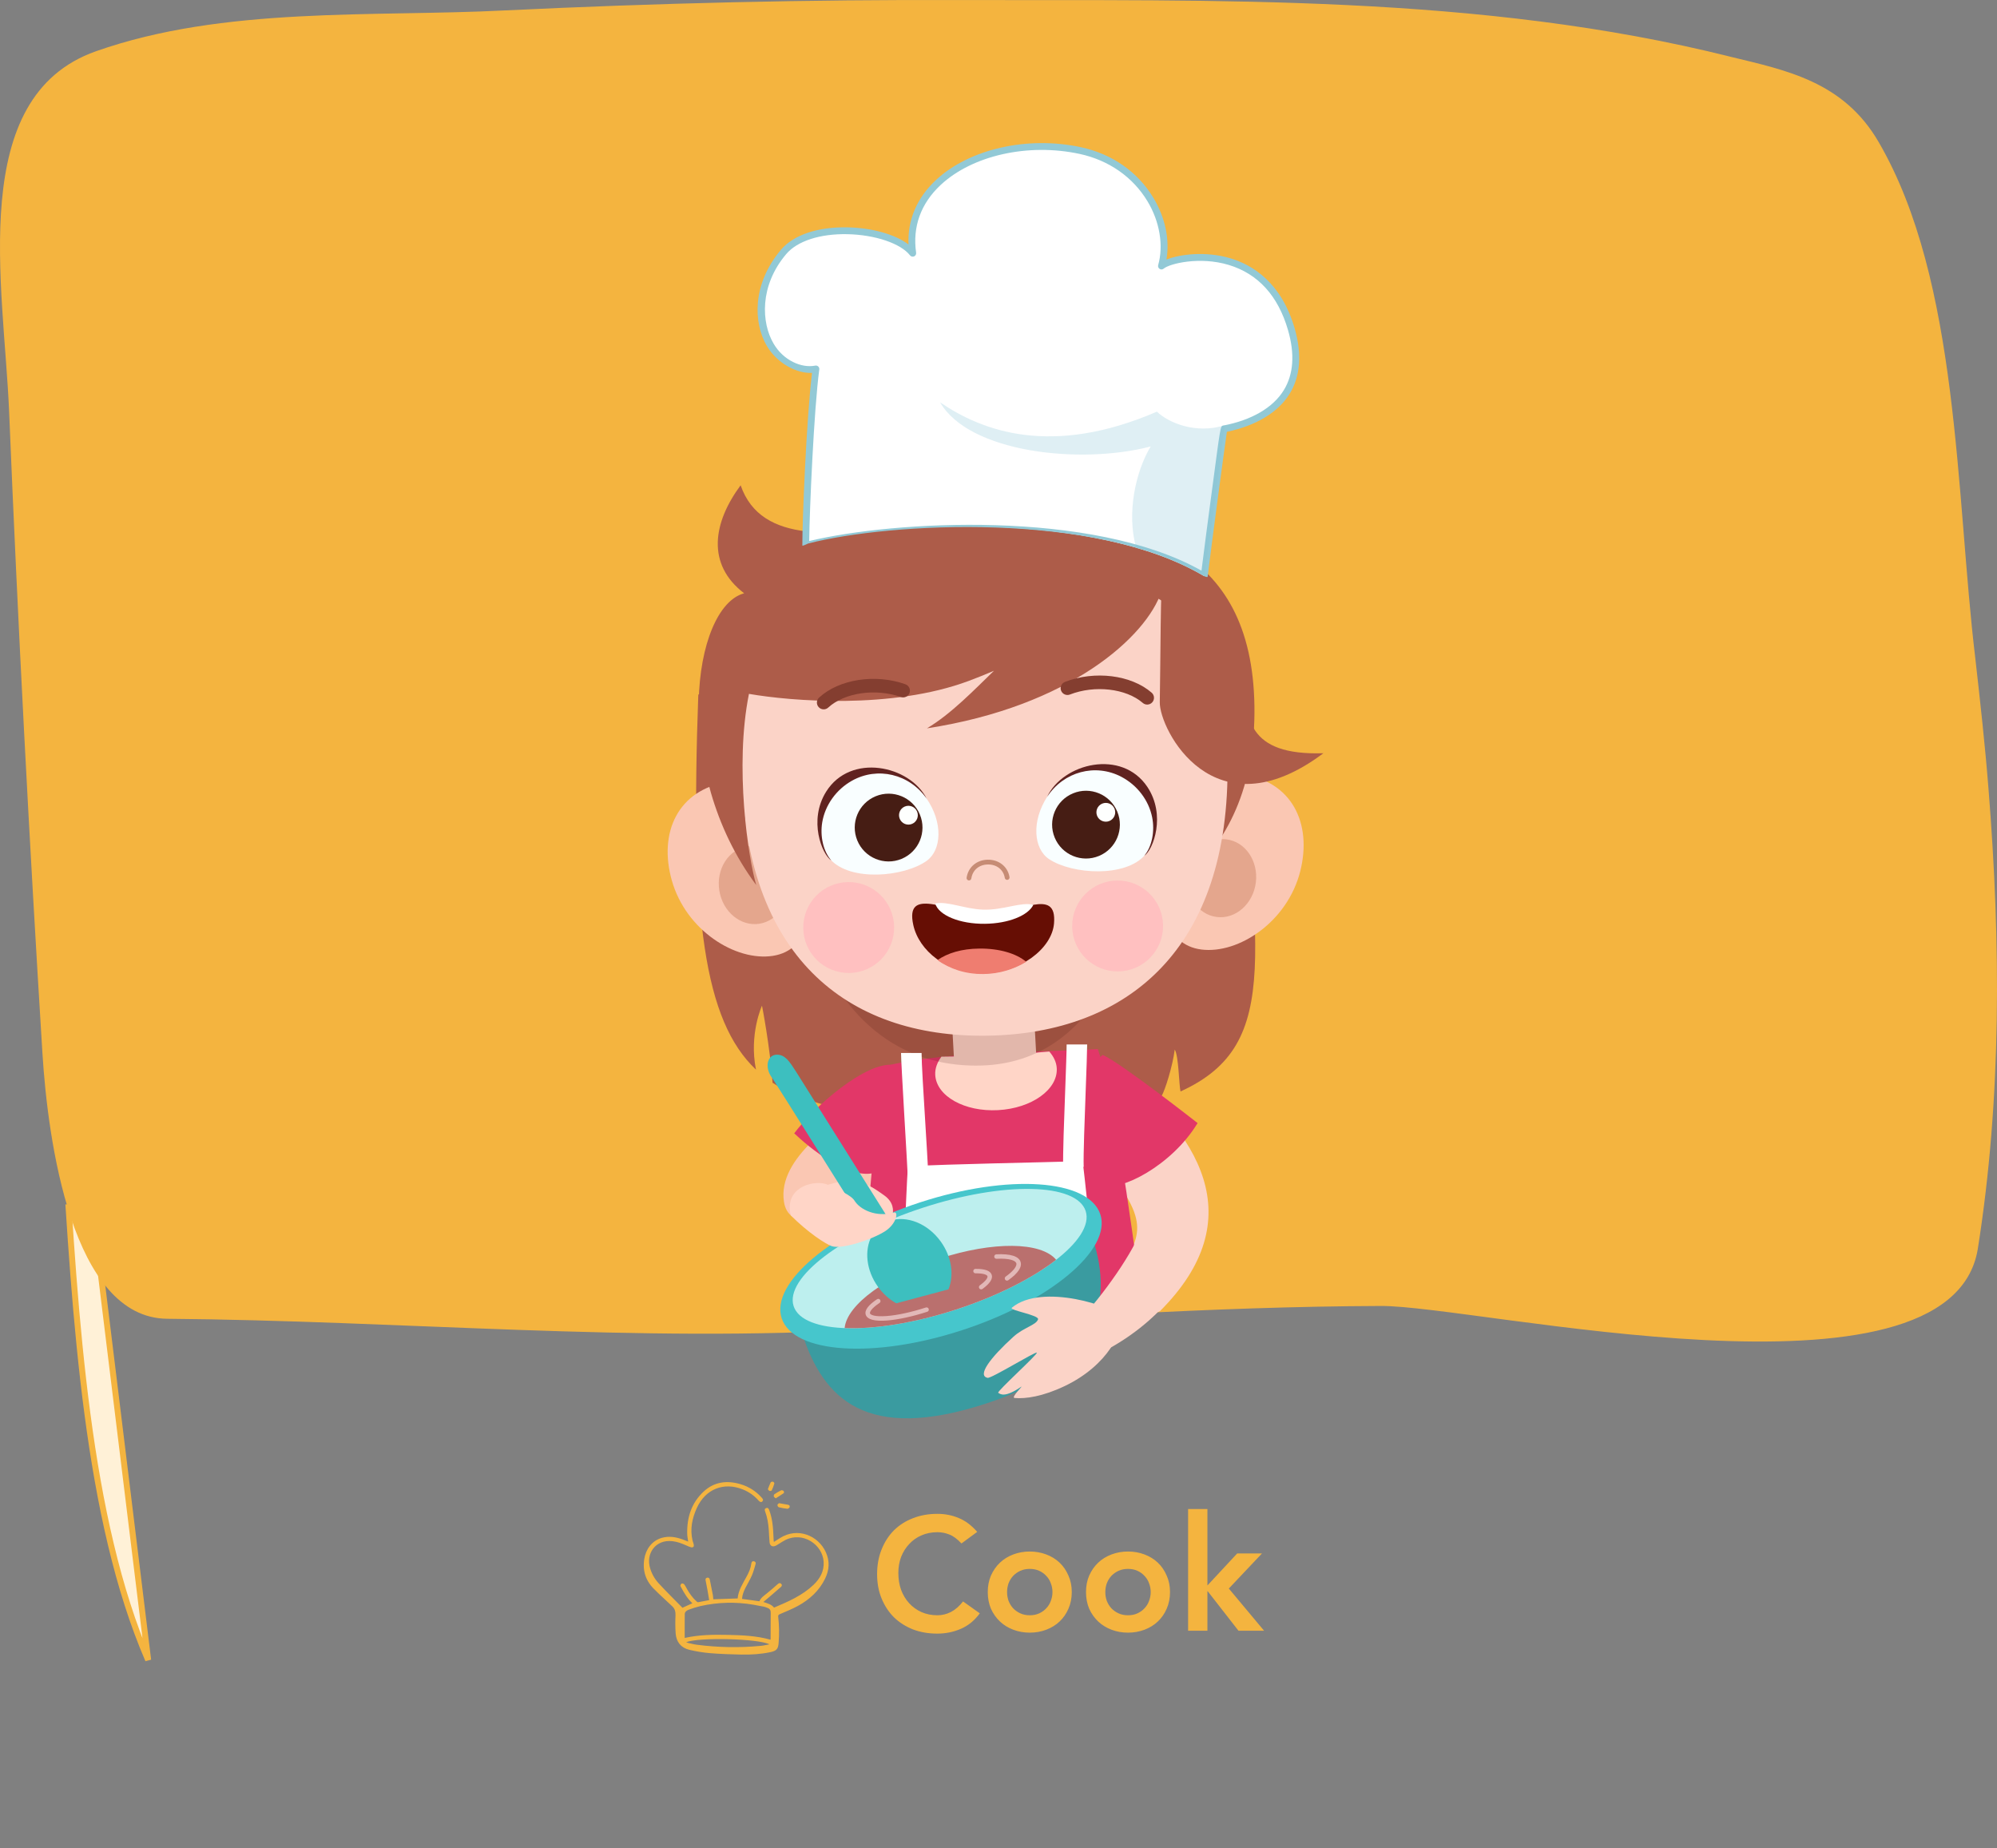 <svg width="335" height="310" viewBox="0 0 335 310" fill="none" xmlns="http://www.w3.org/2000/svg">
<rect x="0" y="0" width="335" height="310" fill="#808080" stroke="none"/>
<g clip-path="url(#clip0_342_1959)">
<path d="M8.509 32.502C4.544 66.104 4.706 100.654 6.729 134.662L307.364 17.057C293.486 16.91 279.492 16.163 265.478 15.414C240.674 14.09 215.805 12.762 191.399 14.753C187.578 15.067 183.758 15.388 179.937 15.709C155.676 17.746 131.406 19.785 107.075 19.902M8.509 32.502L9.005 32.564C9.005 32.564 9.005 32.563 9.005 32.563C9.57 28.018 11.257 24.441 13.795 21.644C16.337 18.842 19.756 16.798 23.815 15.362C31.947 12.486 42.568 12.078 53.601 12.83C64.623 13.582 75.997 15.487 85.612 17.2C86.833 17.417 88.025 17.631 89.185 17.84C92.59 18.452 95.715 19.014 98.442 19.453C102.089 20.041 105.068 20.419 107.078 20.402C107.078 20.402 107.079 20.402 107.08 20.402L107.075 19.902M8.509 32.502C12.115 3.48 60.729 12.217 89.276 17.348C97.245 18.78 103.649 19.932 107.075 19.902M8.509 32.502L107.075 19.902M7.228 134.633L7.228 134.632L24.856 278.416C14.62 254.735 12.611 221.261 10.773 190.628C10.213 181.3 9.669 172.236 8.914 163.792L9.412 163.75C9.412 163.749 9.412 163.748 9.412 163.747C8.603 154.128 7.794 144.38 7.228 134.633Z" fill="#FFF1D7" stroke="#F4B43F"/>
</g>
<path d="M333.58 132.386C333.005 125.021 332.182 117.655 331.36 110.392C328.071 83.078 328.728 47.171 315.16 23.847C309.239 13.617 299.536 11.775 290.325 9.525C248.304 -1.012 203.898 0.113 161.219 0.011C135.644 -0.091 110.152 0.522 84.66 1.75C62.457 2.875 37.54 1.034 16.077 8.604C-5.633 16.277 0.617 47.785 1.522 68.858C3.002 104.765 4.893 140.672 7.114 176.58C8.018 191.208 12.048 221.08 28.083 221.182C67.144 221.489 107.109 225.274 145.924 222.921C174.459 221.182 202.994 219.136 231.611 219.034C247.564 218.931 327.084 237.55 331.771 209.52C335.8 184.15 335.636 158.063 333.58 132.386Z" fill="#F4B43F"/>
<g clip-path="url(#clip1_342_1959)">
<path d="M138.521 260.303C137.285 257.59 133.827 256.041 130.815 257.981C130.494 258.187 130.17 258.389 129.835 258.601C129.813 258.556 129.797 258.508 129.787 258.459C129.772 258.213 129.762 257.966 129.752 257.72C129.695 256.206 129.576 254.701 129.034 253.26C128.945 253.026 128.825 252.83 128.534 252.93C128.243 253.03 128.257 253.246 128.347 253.485C128.726 254.491 128.89 255.537 128.965 256.6C129.01 257.288 129.033 257.971 129.094 258.655C129.153 259.295 129.612 259.52 130.194 259.214C130.359 259.128 130.512 259.022 130.672 258.925C131.025 258.711 131.372 258.475 131.743 258.289C134.666 256.82 137.99 259.026 138.168 261.946C138.262 263.507 137.568 264.76 136.462 265.812C134.58 267.603 132.22 268.62 129.849 269.625C129.408 269.072 128.768 268.922 128.056 268.679C128.44 268.358 128.762 268.093 129.082 267.819C129.727 267.267 130.373 266.718 131.006 266.156C131.194 265.99 131.227 265.772 131.006 265.598C130.803 265.436 130.632 265.534 130.456 265.689C129.846 266.228 129.237 266.771 128.598 267.277C128.125 267.65 127.627 267.986 127.39 268.56L124.477 268.163C124.522 267.507 124.748 266.908 125.041 266.332C125.394 265.631 125.814 264.956 126.126 264.237C126.391 263.621 126.567 262.963 126.754 262.317C126.824 262.078 126.709 261.877 126.438 261.846C126.184 261.817 126.069 261.978 126.039 262.216C125.942 263.006 125.627 263.724 125.244 264.419C124.6 265.599 123.855 266.741 123.744 268.084L119.652 268.231C119.631 268.004 119.631 267.766 119.588 267.537C119.422 266.663 119.245 265.791 119.068 264.919C119.025 264.701 118.892 264.563 118.653 264.599C118.415 264.634 118.32 264.805 118.359 265.023C118.455 265.56 118.573 266.094 118.671 266.632C118.776 267.206 118.869 267.783 118.968 268.368C118.299 268.497 117.718 268.614 117.133 268.717C117.094 268.72 117.054 268.715 117.016 268.702C116.979 268.69 116.944 268.67 116.914 268.644C116.208 268.026 115.679 267.278 115.227 266.474C115.084 266.216 114.962 265.95 114.785 265.723C114.733 265.669 114.668 265.627 114.596 265.602C114.524 265.577 114.447 265.568 114.371 265.577C114.271 265.599 114.174 265.78 114.138 265.906C114.115 265.992 114.196 266.105 114.246 266.198C114.762 267.184 115.336 268.133 116.145 268.895L114.482 269.651C113.175 268.318 111.781 266.943 110.457 265.511C109.806 264.792 109.328 263.94 109.059 263.017C108.319 260.598 109.923 258.167 112.785 258.481C113.627 258.573 114.406 258.874 115.168 259.216C115.424 259.338 115.69 259.44 115.963 259.519C116.076 259.548 116.276 259.5 116.337 259.417C116.408 259.321 116.4 259.143 116.372 259.009C116.328 258.792 116.223 258.586 116.173 258.369C115.731 256.455 116.103 254.637 116.907 252.887C118.353 249.738 121.418 248.517 124.607 249.803C125.622 250.207 126.523 250.841 127.236 251.653C127.479 251.929 127.702 251.997 127.873 251.825C128.116 251.582 127.961 251.378 127.779 251.185C127.771 251.177 127.764 251.169 127.757 251.161C126.823 250.103 125.598 249.327 124.226 248.925C121.954 248.252 119.826 248.513 118.061 250.139C115.98 252.057 115.22 254.518 115.28 257.25C115.29 257.675 115.383 258.097 115.441 258.553C115.109 258.424 114.808 258.3 114.503 258.188C113.363 257.773 112.202 257.586 111.006 257.93C109.353 258.408 108.34 259.834 108.08 261.463C107.76 263.477 108.335 265.219 109.859 266.644C110.081 266.852 110.286 267.078 110.508 267.287C111.261 267.997 112.013 268.707 112.774 269.408C113.24 269.838 113.337 270.354 113.316 270.956C113.265 271.962 113.274 272.969 113.343 273.974C113.46 275.37 114.219 276.368 115.65 276.704C116.783 276.976 117.936 277.163 119.098 277.263C120.855 277.407 122.622 277.467 124.385 277.501C126.019 277.532 127.651 277.431 129.255 277.091C130.245 276.881 130.534 276.562 130.612 275.592C130.738 274.116 130.715 272.631 130.545 271.159C130.515 270.907 130.604 270.815 130.832 270.718C131.847 270.277 132.883 269.869 133.849 269.342C135.809 268.266 137.408 266.813 138.393 264.803C139.122 263.32 139.232 261.854 138.521 260.303ZM127.597 276.041C124.027 276.378 120.429 276.313 116.874 275.849C116.395 275.789 115.927 275.657 115.454 275.554C115.351 275.531 115.252 275.486 115.101 275.432C117.086 274.578 127.221 274.801 129.069 275.786C128.575 275.874 128.09 275.996 127.597 276.044V276.041ZM129.274 274.837C129.274 274.889 129.267 274.941 129.261 275.009C126.92 274.347 124.52 274.251 122.119 274.198C119.719 274.146 117.312 274.167 114.862 274.71C114.862 273.362 114.851 272.044 114.869 270.731C114.874 270.343 115.178 270.105 115.514 269.983C116.159 269.738 116.819 269.533 117.491 269.37C120.422 268.709 123.459 268.632 126.422 269.144C127.018 269.245 127.612 269.357 128.204 269.481C128.394 269.534 128.58 269.6 128.761 269.679C129.15 269.82 129.302 270.081 129.29 270.495C129.271 271.942 129.279 273.391 129.274 274.838V274.837Z" fill="#F4B43F"/>
<path d="M130.682 252.108C131.254 252.207 131.731 252.28 132.202 252.375C132.411 252.418 132.544 252.589 132.459 252.781C132.405 252.904 132.209 253.061 132.091 253.05C131.601 253 131.116 252.914 130.64 252.792C130.531 252.763 130.403 252.534 130.416 252.408C130.429 252.282 130.611 252.181 130.682 252.108Z" fill="#F4B43F"/>
<path d="M130.13 251.296C129.985 251.164 129.831 251.089 129.808 250.985C129.78 250.867 129.825 250.662 129.916 250.601C130.276 250.358 130.653 250.142 131.046 249.954C131.144 249.908 131.357 249.971 131.442 250.055C131.528 250.139 131.539 250.378 131.484 250.418C131.057 250.719 130.606 250.993 130.13 251.296Z" fill="#F4B43F"/>
<path d="M128.81 249.773C128.974 249.359 129.103 248.975 129.285 248.614C129.328 248.528 129.561 248.479 129.679 248.511C129.778 248.538 129.922 248.731 129.899 248.81C129.782 249.207 129.635 249.595 129.457 249.97C129.424 250.042 129.198 250.085 129.088 250.056C128.979 250.027 128.905 249.874 128.81 249.773Z" fill="#F4B43F"/>
</g>
<path d="M161.283 258.866C160.581 258.11 159.897 257.606 159.231 257.354C158.583 257.102 157.926 256.976 157.26 256.976C156.27 256.976 155.37 257.156 154.56 257.516C153.768 257.858 153.084 258.344 152.508 258.974C151.932 259.586 151.482 260.306 151.158 261.134C150.852 261.962 150.699 262.853 150.699 263.807C150.699 264.833 150.852 265.778 151.158 266.642C151.482 267.506 151.932 268.253 152.508 268.883C153.084 269.513 153.768 270.008 154.56 270.368C155.37 270.728 156.27 270.908 157.26 270.908C158.034 270.908 158.781 270.728 159.501 270.368C160.239 269.99 160.923 269.396 161.553 268.586L164.361 270.584C163.497 271.772 162.444 272.636 161.202 273.176C159.96 273.716 158.637 273.986 157.233 273.986C155.757 273.986 154.398 273.752 153.156 273.284C151.932 272.798 150.87 272.123 149.97 271.259C149.088 270.377 148.395 269.324 147.891 268.1C147.387 266.876 147.135 265.517 147.135 264.023C147.135 262.493 147.387 261.107 147.891 259.865C148.395 258.605 149.088 257.534 149.97 256.652C150.87 255.77 151.932 255.095 153.156 254.627C154.398 254.141 155.757 253.898 157.233 253.898C158.529 253.898 159.726 254.132 160.824 254.6C161.94 255.05 162.975 255.824 163.929 256.922L161.283 258.866ZM165.699 267.02C165.699 265.994 165.879 265.067 166.239 264.239C166.617 263.393 167.121 262.673 167.751 262.079C168.381 261.485 169.128 261.026 169.992 260.702C170.856 260.378 171.774 260.216 172.746 260.216C173.718 260.216 174.636 260.378 175.5 260.702C176.364 261.026 177.111 261.485 177.741 262.079C178.371 262.673 178.866 263.393 179.226 264.239C179.604 265.067 179.793 265.994 179.793 267.02C179.793 268.046 179.604 268.982 179.226 269.828C178.866 270.656 178.371 271.367 177.741 271.961C177.111 272.555 176.364 273.014 175.5 273.338C174.636 273.662 173.718 273.824 172.746 273.824C171.774 273.824 170.856 273.662 169.992 273.338C169.128 273.014 168.381 272.555 167.751 271.961C167.121 271.367 166.617 270.656 166.239 269.828C165.879 268.982 165.699 268.046 165.699 267.02ZM168.939 267.02C168.939 267.524 169.02 268.01 169.182 268.478C169.362 268.946 169.614 269.36 169.938 269.72C170.28 270.08 170.685 270.368 171.153 270.584C171.621 270.8 172.152 270.908 172.746 270.908C173.34 270.908 173.871 270.8 174.339 270.584C174.807 270.368 175.203 270.08 175.527 269.72C175.869 269.36 176.121 268.946 176.283 268.478C176.463 268.01 176.553 267.524 176.553 267.02C176.553 266.516 176.463 266.03 176.283 265.562C176.121 265.094 175.869 264.68 175.527 264.32C175.203 263.96 174.807 263.672 174.339 263.456C173.871 263.24 173.34 263.132 172.746 263.132C172.152 263.132 171.621 263.24 171.153 263.456C170.685 263.672 170.28 263.96 169.938 264.32C169.614 264.68 169.362 265.094 169.182 265.562C169.02 266.03 168.939 266.516 168.939 267.02ZM182.179 267.02C182.179 265.994 182.359 265.067 182.719 264.239C183.097 263.393 183.601 262.673 184.231 262.079C184.861 261.485 185.608 261.026 186.472 260.702C187.336 260.378 188.254 260.216 189.226 260.216C190.198 260.216 191.116 260.378 191.98 260.702C192.844 261.026 193.591 261.485 194.221 262.079C194.851 262.673 195.346 263.393 195.706 264.239C196.084 265.067 196.273 265.994 196.273 267.02C196.273 268.046 196.084 268.982 195.706 269.828C195.346 270.656 194.851 271.367 194.221 271.961C193.591 272.555 192.844 273.014 191.98 273.338C191.116 273.662 190.198 273.824 189.226 273.824C188.254 273.824 187.336 273.662 186.472 273.338C185.608 273.014 184.861 272.555 184.231 271.961C183.601 271.367 183.097 270.656 182.719 269.828C182.359 268.982 182.179 268.046 182.179 267.02ZM185.419 267.02C185.419 267.524 185.5 268.01 185.662 268.478C185.842 268.946 186.094 269.36 186.418 269.72C186.76 270.08 187.165 270.368 187.633 270.584C188.101 270.8 188.632 270.908 189.226 270.908C189.82 270.908 190.351 270.8 190.819 270.584C191.287 270.368 191.683 270.08 192.007 269.72C192.349 269.36 192.601 268.946 192.763 268.478C192.943 268.01 193.033 267.524 193.033 267.02C193.033 266.516 192.943 266.03 192.763 265.562C192.601 265.094 192.349 264.68 192.007 264.32C191.683 263.96 191.287 263.672 190.819 263.456C190.351 263.24 189.82 263.132 189.226 263.132C188.632 263.132 188.101 263.24 187.633 263.456C187.165 263.672 186.76 263.96 186.418 264.32C186.094 264.68 185.842 265.094 185.662 265.562C185.5 266.03 185.419 266.516 185.419 267.02ZM199.306 253.088H202.546V265.913L207.541 260.54H211.699L206.137 266.426L212.05 273.5H207.757L202.6 266.885H202.546V273.5H199.306V253.088Z" fill="#F4B43F"/>
<path d="M127.826 168.667C127.826 168.667 125.618 173.47 126.819 179.399C118.169 171.233 115.761 154.058 117.143 116.471L207.498 115.138C210.43 158.934 215.676 175.028 198.037 183.055C197.785 182.126 197.725 177.015 197.065 176.034C196.707 178.87 195.411 182.897 194.885 183.767C182.986 185.923 148.763 188.007 138.694 185.404C135.195 184.499 132.179 183.3 129.601 181.596C129.161 175.443 127.826 168.667 127.826 168.667Z" fill="#AD5C49"/>
<path d="M146.002 183.446C140.397 188.044 130.375 194.116 131.509 201.548C132.241 206.339 138.014 204.163 141.974 206.945C146.375 200.544 151.648 195.033 157.27 189.829C153.393 187.861 149.515 185.928 146.002 183.446Z" fill="#FAC7B3"/>
<path d="M149.86 178.605C148.197 180.313 149.331 194.902 147.566 196.388C142.908 198.682 135.381 192.116 133.23 190.081C136.671 185.49 145.272 178.037 149.86 178.605Z" fill="#E23768"/>
<path d="M194.588 219.899C192.393 221.412 189.661 211.903 188.852 211.298C192.294 205.562 192.039 202.808 180.034 189.426C181.675 185.174 182.573 182.249 185.871 178.115C201.401 190.086 210.071 204.415 194.588 219.899Z" fill="#FBD3C7"/>
<path d="M200.897 188.358C196.514 195.624 187.688 199.889 185.413 198.68C185.413 198.68 172.667 188.499 184.961 176.919C187.95 178.197 200.897 188.358 200.897 188.358Z" fill="#E23768"/>
<path d="M143.779 217.995C153.104 225.038 187.871 219.468 191.354 217.172C191.354 217.172 187.374 185 184.163 175.952C175.08 176.491 159.035 176.318 149.287 178.61C145.96 186.729 146.051 207.948 143.779 217.995Z" fill="#E23768"/>
<path d="M151.008 220.129C159.666 222.5 181.018 220.685 184.185 219.375C184.185 219.375 182.447 201.565 181.624 194.744C173.557 194.989 159.841 195.209 152.301 195.614C151.925 201.236 151.576 214.171 151.008 220.129Z" fill="white"/>
<path d="M158.232 215.298C161.651 218.878 173.228 218.448 176.902 215.093C176.902 215.093 176.684 208.119 175.901 204.183C171.223 204.324 162.84 204.492 158.469 204.727C158.014 208.324 158.345 212.935 158.232 215.298Z" fill="white"/>
<path opacity="0.32" d="M172.276 218.351C167.109 219.38 160.578 218.786 157.903 215.988L157.562 215.632L157.586 215.14C157.626 214.331 157.609 213.249 157.591 212.037C157.564 209.745 157.522 206.895 157.829 204.48L177.525 203.854C178.318 207.839 178.538 214.663 178.551 214.952L178.566 215.479L178.175 215.834C176.897 216.999 174.741 217.859 172.276 218.351ZM159.895 214.707C163.05 217.266 172.617 217.123 176.232 214.462C176.168 212.902 175.95 208.428 175.446 205.248C175.446 205.248 163.114 205.575 160.009 205.718C159.831 207.768 159.863 210.087 159.888 212.003C159.903 213.019 159.913 213.946 159.895 214.707Z" fill="#84C0D3"/>
<path d="M158.142 215.038C161.537 218.643 173.117 218.294 176.813 214.964C176.813 214.964 176.644 207.99 175.888 204.047C171.21 204.156 162.827 204.264 158.451 204.467C157.974 208.064 158.273 212.677 158.142 215.038Z" fill="white"/>
<path d="M156.887 180.276C156.827 179.193 157.233 178.162 157.925 177.223C163.596 177.173 170.242 176.894 176.019 176.36C176.746 177.191 177.216 178.13 177.273 179.164C177.468 182.736 173.062 185.883 167.433 186.19C161.801 186.496 157.079 183.848 156.887 180.276Z" fill="#FFD5C7"/>
<path d="M173.381 168.674L173.952 179.166C174.076 181.423 171.087 183.421 167.28 183.629C163.47 183.836 160.284 182.175 160.16 179.918L159.589 169.426L173.381 168.674Z" fill="#FFD5C7"/>
<g opacity="0.45">
<path opacity="0.32" d="M188.969 156.353C188.969 156.353 184.427 178.078 164.719 178.704C144.97 179.329 138.367 161.663 138.367 161.663L188.969 156.353Z" fill="#3A0808"/>
</g>
<path d="M218.129 146.088C215.995 154.612 207.777 160.027 201.552 159.253C195.33 158.477 194.071 151.512 195.092 143.31C196.113 135.107 201.987 129.065 208.21 129.861C216.712 130.948 220.134 138.078 218.129 146.088Z" fill="#FAC7B3"/>
<path d="M210.67 147.999C210.22 151.596 207.288 154.192 204.116 153.796C200.944 153.401 198.734 150.165 199.182 146.57C199.629 142.973 202.564 140.379 205.735 140.773C208.907 141.166 211.117 144.402 210.67 147.999Z" fill="#E4A68D"/>
<path d="M112.693 147.643C115.076 156.101 123.45 161.27 129.648 160.313C135.846 159.354 136.899 152.355 135.635 144.187C134.372 136.019 128.323 130.152 122.127 131.131C113.662 132.469 110.451 139.695 112.693 147.643Z" fill="#FAC7B3"/>
<path d="M120.661 149.327C121.215 152.909 124.224 155.416 127.383 154.929C130.54 154.439 132.654 151.141 132.1 147.559C131.547 143.977 128.538 141.47 125.378 141.957C122.221 142.444 120.11 145.744 120.661 149.327Z" fill="#E4A68D"/>
<path d="M121.198 119.734C121.591 146.417 140.251 158.145 166.135 157.764C192.019 157.384 210.826 145.102 210.433 118.419C210.039 91.736 190.964 85.82 165.08 86.201C139.195 86.584 120.805 93.052 121.198 119.734Z" fill="#AD5C49"/>
<path d="M124.38 128.965C124.842 160.234 141.937 174.051 165.589 173.703C189.241 173.354 206.378 159.033 205.916 127.764C205.454 96.495 188.096 95.927 164.444 96.275C140.795 96.621 123.917 97.697 124.38 128.965Z" fill="#FBD3C7"/>
<path d="M134.748 155.675C134.81 159.885 138.274 163.248 142.484 163.186C146.691 163.124 150.056 159.66 149.994 155.45C149.933 151.24 146.469 147.878 142.259 147.94C138.049 148.001 134.686 151.465 134.748 155.675Z" fill="#FFC0C0"/>
<path d="M179.861 155.416C179.923 159.626 183.387 162.988 187.597 162.926C191.804 162.865 195.169 159.401 195.107 155.191C195.046 150.981 191.582 147.618 187.372 147.68C183.162 147.742 179.799 151.208 179.861 155.416Z" fill="#FFC0C0"/>
<path d="M155.354 133.806C158.271 137.979 157.945 142.61 155.433 144.39C151.646 147.072 142.652 147.91 139.267 144.11C135.989 140.432 137.515 133.658 142.795 130.701C147.418 128.115 152.531 129.769 155.354 133.806Z" fill="#F9FEFF"/>
<path d="M138.583 132.785C142.667 126.238 152.612 128.355 155.453 133.949C152.538 129.779 147.201 128.548 142.926 130.936C140.283 132.414 138.417 135.022 137.932 137.91C137.547 140.211 138.093 142.785 139.455 144.313C137.893 143.322 135.579 137.598 138.583 132.785Z" fill="#602220"/>
<path d="M154.313 136.617C155.517 139.517 154.143 142.842 151.245 144.046C148.345 145.25 145.02 143.875 143.819 140.978C142.615 138.078 143.989 134.753 146.887 133.549C149.784 132.343 153.109 133.717 154.313 136.617Z" fill="#461D14"/>
<path d="M153.846 136.12C154.18 136.923 153.799 137.848 152.993 138.182C152.189 138.516 151.267 138.135 150.934 137.329C150.6 136.525 150.981 135.603 151.784 135.267C152.59 134.933 153.512 135.316 153.846 136.12Z" fill="#FEFFFE"/>
<path d="M175.745 133.507C172.951 137.764 173.413 142.385 175.98 144.088C179.844 146.659 188.86 147.23 192.131 143.334C195.3 139.559 193.574 132.835 188.207 130.034C183.507 127.584 178.447 129.386 175.745 133.507Z" fill="#F9FEFF"/>
<path d="M192.479 131.989C188.205 125.564 178.326 127.974 175.651 133.65C178.44 129.395 183.74 128.006 188.084 130.271C190.769 131.672 192.712 134.221 193.28 137.094C193.735 139.383 193.263 141.972 191.948 143.539C193.478 142.501 195.621 136.713 192.479 131.989Z" fill="#602220"/>
<path d="M187.426 136.127C188.63 139.027 187.256 142.352 184.356 143.556C181.458 144.76 178.131 143.386 176.929 140.486C175.725 137.588 177.1 134.261 179.997 133.059C182.897 131.855 186.222 133.23 187.426 136.127Z" fill="#461D14"/>
<path d="M186.959 135.631C187.292 136.434 186.912 137.359 186.108 137.692C185.305 138.026 184.383 137.645 184.046 136.842C183.713 136.038 184.093 135.114 184.897 134.78C185.703 134.446 186.625 134.827 186.959 135.631Z" fill="#FEFFFE"/>
<path d="M162.553 147.665C162.746 147.663 162.914 147.522 162.944 147.324C163.154 145.927 164.242 145.01 165.715 144.988C167.196 144.966 168.338 145.868 168.553 147.233C168.588 147.45 168.796 147.601 169.013 147.566C169.233 147.532 169.381 147.327 169.347 147.107C169.07 145.359 167.572 144.16 165.705 144.187C163.849 144.214 162.42 145.425 162.15 147.203C162.118 147.423 162.269 147.626 162.486 147.66L162.553 147.665Z" fill="#C68C75"/>
<path d="M195.048 96.251C194.67 97.128 194.68 111.556 194.556 117.779C194.469 122.246 203.542 140.167 222 126.33C196.267 127.156 221.206 100.804 195.048 96.251Z" fill="#AD5C49"/>
<path d="M124.83 99.504C118.424 94.594 119.648 87.59 124.241 81.39C131.173 101.395 174.524 75.442 193.384 90.166C192.853 90.243 198.136 95.388 194.823 99.22C192.353 106.708 179.535 118.463 155.5 122.154C159.592 119.712 163.399 115.724 166.741 112.5C165.367 113.089 163.955 113.662 162.499 114.204C149.626 119 132.758 117.61 125.638 116.374C123.181 128.592 125.514 143.893 126.859 148.434C112.528 129.225 116.135 101.843 124.83 99.504Z" fill="#AD5C49"/>
<path d="M138.189 118.97C138.459 118.966 138.728 118.867 138.941 118.669C141.663 116.16 146.894 115.401 151.124 116.904C151.712 117.111 152.362 116.805 152.575 116.214C152.785 115.623 152.476 114.975 151.885 114.763C146.844 112.965 140.753 113.91 137.403 117C136.941 117.425 136.911 118.142 137.339 118.605C137.566 118.854 137.878 118.975 138.189 118.97Z" fill="#843E30"/>
<path d="M192.465 118.169C192.776 118.164 193.083 118.033 193.305 117.779C193.718 117.306 193.666 116.587 193.194 116.176C189.75 113.185 183.629 112.429 178.65 114.367C178.064 114.597 177.775 115.254 178.002 115.838C178.232 116.424 178.897 116.71 179.473 116.486C183.649 114.859 188.905 115.467 191.703 117.892C191.923 118.083 192.195 118.174 192.465 118.169Z" fill="#843E30"/>
<path d="M153.206 155.134C154.148 159.436 158.835 163.327 164.966 163.26C171.095 163.196 176.457 159.122 176.813 154.882C177.34 148.615 171.008 153.381 164.877 153.154C158.751 152.926 151.784 148.64 153.206 155.134Z" fill="#660E04"/>
<path d="M164.269 159.092C167.581 159.057 170.462 159.893 172.145 161.309C170.197 162.508 167.717 163.334 164.966 163.361C161.868 163.394 159.305 162.464 157.253 161.033C158.961 159.841 161.327 159.122 164.269 159.092Z" fill="#EF7D70"/>
<path d="M156.885 151.537C158.855 151.087 161.817 152.446 164.87 152.56C168.314 152.689 171.209 151.215 173.35 151.752C172.487 153.537 169.186 154.894 165.221 154.936C160.971 154.983 157.453 153.499 156.885 151.537Z" fill="white"/>
<path d="M194.84 44.613C196.845 37.493 191.864 27.543 181.218 25.251C167.414 22.279 151.22 29.367 153.112 42.475C149.794 38.208 136.048 36.813 131.453 42.247C123.761 51.335 130.498 63.14 136.874 61.884C135.905 69.024 135.146 87.064 135.163 91.103C149.431 87.286 183.866 85.825 202.012 96.639C202.657 91.212 205.246 71.941 205.308 71.931C212.512 70.579 219.743 65.993 216.611 55.199C212.143 39.79 196.793 42.959 194.84 44.613Z" fill="white"/>
<path d="M201.866 96.557C183.7 85.734 149.235 87.637 135.591 91.15C135.418 91.195 134.592 91.657 134.594 91.479C134.575 87.583 135.272 70.253 136.219 62.542C133.65 62.665 130.362 60.947 128.629 58.003C126.382 54.173 126.122 47.664 131.022 41.874C133.123 39.389 137.193 38.027 142.179 38.129C146.34 38.215 150.194 39.325 152.402 41.001C152.231 36.892 153.806 33.179 157.008 30.193C162.597 24.974 172.372 22.756 181.342 24.692C186.553 25.814 190.865 28.826 193.48 33.169C195.473 36.48 196.249 40.185 195.673 43.528C197.915 42.65 202.229 42.062 206.445 43.333C210.108 44.438 214.944 47.367 217.172 55.046C218.435 59.395 218.153 63.098 216.331 66.055C214.413 69.175 210.645 71.424 205.814 72.421C205.409 75.096 203.179 91.773 202.588 96.713C202.561 96.903 202.002 96.636 201.866 96.557ZM135.744 90.742C149.813 87.346 183.238 85.397 201.55 95.712C201.95 92.488 202.726 86.572 203.317 82.183C204.746 71.459 204.704 71.471 205.196 71.373C209.926 70.48 213.552 68.381 215.35 65.451C216.994 62.782 217.231 59.387 216.067 55.362C214.395 49.597 211.045 45.919 206.111 44.43C201.233 42.959 196.19 44.22 195.211 45.053C195.016 45.219 194.741 45.236 194.529 45.098C194.318 44.962 194.219 44.702 194.286 44.46C195.216 41.167 194.546 37.164 192.494 33.758C190.044 29.688 185.997 26.865 181.097 25.812C172.476 23.96 163.114 26.054 157.786 31.031C154.471 34.123 153.052 38.052 153.68 42.393C153.717 42.65 153.579 42.902 153.336 43.004C153.106 43.098 152.817 43.033 152.656 42.828C151.109 40.831 146.785 39.37 142.145 39.276C137.571 39.182 133.737 40.423 131.887 42.616C127.373 47.946 127.712 54.131 129.769 57.637C131.423 60.453 134.451 61.775 136.763 61.32C136.943 61.286 137.131 61.338 137.264 61.466C137.398 61.592 137.465 61.778 137.437 61.961C136.533 68.68 135.801 85.667 135.744 90.742Z" fill="#92C9D6"/>
<path opacity="0.26" d="M202.017 96.641C202.447 94.3 205.189 73.657 205.416 71.328C200.571 72.854 195.968 70.881 194.076 69.041C176.358 76.7 164.724 72.278 157.705 67.481C162.573 75.931 181.265 77.964 193.028 74.878C190.524 79.056 188.944 86.018 190.603 91.922C195.518 93.037 201.149 96.139 202.017 96.641Z" fill="#84C0D3"/>
<path d="M155.697 196.796L152.256 196.904C152.209 195.404 151.148 178.318 151.151 176.605H154.597C154.592 178.209 154.919 183.48 155.208 188.128C155.435 191.809 155.65 195.278 155.697 196.796Z" fill="white"/>
<path d="M181.789 195.696L178.348 195.804C178.281 193.654 178.501 187.785 178.697 182.61C178.818 179.275 178.931 176.331 178.929 175.171H182.373C182.37 176.351 182.257 179.347 182.133 182.739C181.953 187.607 181.723 193.666 181.789 195.696Z" fill="white"/>
<path d="M183.352 207.866C186.879 218.697 183.975 229.355 165.359 235.417C145.277 241.956 138.12 234.574 134.592 223.743C131.064 212.91 143.608 210.932 157.072 206.546C170.538 202.163 179.824 197.036 183.352 207.866Z" fill="#3A9BA0"/>
<path d="M184.585 203.678C186.514 209.604 176.113 218.304 161.349 223.11C146.587 227.916 133.057 227.011 131.126 221.085C129.198 215.162 139.601 206.46 154.362 201.654C169.124 196.848 182.657 197.752 184.585 203.678Z" fill="#46C6CC"/>
<path d="M182.123 203.11C183.658 207.827 173.937 215.221 160.409 219.627C146.881 224.032 134.668 223.78 133.133 219.063C131.598 214.346 141.319 206.952 154.847 202.549C168.375 198.141 180.588 198.393 182.123 203.11Z" fill="#BDEFEE"/>
<path d="M157.628 211.085C148.765 213.97 142.048 218.806 141.69 222.742C146.696 222.944 153.373 221.916 160.409 219.624C167.322 217.372 173.238 214.341 177.168 211.285C174.632 208.245 166.565 208.175 157.628 211.085Z" fill="#BA706E"/>
<path d="M155.554 220.002C153.089 220.806 150.691 221.325 148.802 221.469C146.693 221.629 145.492 221.305 145.232 220.507C144.995 219.777 145.63 218.902 147.124 217.904C147.297 217.787 147.529 217.834 147.643 218.007C147.759 218.18 147.712 218.413 147.539 218.527C146.135 219.466 145.875 220.069 145.942 220.277C146.019 220.514 146.696 220.878 148.743 220.722C150.572 220.583 152.909 220.074 155.319 219.29C155.517 219.226 155.727 219.332 155.791 219.53C155.858 219.728 155.749 219.938 155.554 220.002Z" fill="#E2B8B7"/>
<path d="M164.708 216.23C164.558 216.279 164.387 216.228 164.288 216.094C164.167 215.926 164.204 215.691 164.372 215.57C165.433 214.804 165.724 214.267 165.65 214.042C165.574 213.81 165.005 213.545 163.648 213.56C163.44 213.562 163.272 213.397 163.27 213.189C163.267 212.982 163.435 212.813 163.64 212.811C165.225 212.794 166.142 213.13 166.362 213.81C166.58 214.48 166.058 215.276 164.812 216.178C164.78 216.2 164.745 216.22 164.708 216.23Z" fill="#E2B8B7"/>
<path d="M169.04 214.764C168.889 214.814 168.716 214.762 168.62 214.626C168.498 214.458 168.538 214.223 168.706 214.104C170.209 213.031 170.612 212.242 170.489 211.864C170.348 211.432 169.403 211.009 167.176 211.12C166.968 211.13 166.793 210.972 166.783 210.764C166.773 210.559 166.929 210.381 167.139 210.371C169.49 210.255 170.894 210.69 171.201 211.632C171.482 212.5 170.79 213.538 169.141 214.715C169.109 214.737 169.077 214.752 169.04 214.764Z" fill="#E2B8B7"/>
<path d="M148.422 206.051C148.795 205.957 151.376 202.692 148.36 200.509C144.402 197.646 142.98 197.532 138.966 198.679C138.57 198.793 139.072 200.711 139.453 201.166C139.833 201.621 146.041 206.857 145.604 206.012C145.171 205.179 144.672 202.981 146.39 202.897C148.439 202.798 147.46 206.294 148.422 206.051Z" fill="#FFD5C7"/>
<path opacity="0.19" d="M147.28 203.624C146.921 204.393 145.72 204.588 144.595 204.064C143.472 203.54 142.852 202.492 143.21 201.723C143.569 200.954 144.77 200.759 145.895 201.283C147.017 201.809 147.638 202.858 147.28 203.624Z" fill="#592219"/>
<path d="M157.826 208.247C155.619 205.167 152.064 203.809 149.258 204.746C147.567 202.066 134.12 180.64 133.552 179.755C132.434 178.014 131.697 176.862 130.296 176.889C129.131 176.912 128.496 178.076 128.877 179.49C128.973 179.849 129.126 180.187 129.319 180.494C129.396 180.617 129.48 180.734 129.569 180.845C130.367 182.022 144.555 204.67 146.229 207.32C144.973 209.681 145.29 213.036 147.275 215.805C148.138 217.009 149.206 217.943 150.355 218.588L159.099 216.245C160.076 213.926 159.68 210.833 157.826 208.247Z" fill="#3DBFBF"/>
<path d="M143.351 201.382C144.276 202.875 146.961 204.215 149.982 203.362C150.728 203.152 150.432 205.206 148.533 206.46C146.417 207.857 141.257 209.577 139.537 209.004C138.491 208.655 135.522 206.71 132.656 203.842C131.428 198.929 136.926 197.716 139.005 198.761C140.525 199.525 142.743 200.398 143.351 201.382Z" fill="#FFD5C7"/>
<path d="M185.987 226.205C196.66 220.302 199.903 212.255 199.903 212.255C202.249 205.137 194.086 199.656 192.066 204.578C190.845 208.959 186.004 215.931 181.69 220.796C180.946 221.637 184.991 226.757 185.987 226.205Z" fill="#FBD3C7"/>
<path d="M167.453 233.597C167.838 233.852 168.585 234.448 171.309 232.586C171.759 232.279 169.529 234.403 170.192 234.465C172.046 234.633 174.914 234.223 178.59 232.475C185.866 229.014 188.689 223.033 187.772 220.793C187.127 219.216 174.768 215.08 169.735 219.332C169.228 219.76 174.395 220.566 174.133 221.288C173.774 222.274 171.752 222.611 169.999 224.2C166.11 227.728 163.871 230.719 165.675 231.09C166.298 231.219 173.688 226.648 173.925 226.865C174.16 227.08 167.164 233.404 167.453 233.597Z" fill="#FBD3C7"/>
<defs>
<clipPath id="clip0_342_1959">
<rect width="329.668" height="108" fill="white" transform="translate(5.332 202)"/>
</clipPath>
<clipPath id="clip1_342_1959">
<rect width="31" height="29" fill="white" transform="translate(108 248.5)"/>
</clipPath>
</defs>
</svg>
